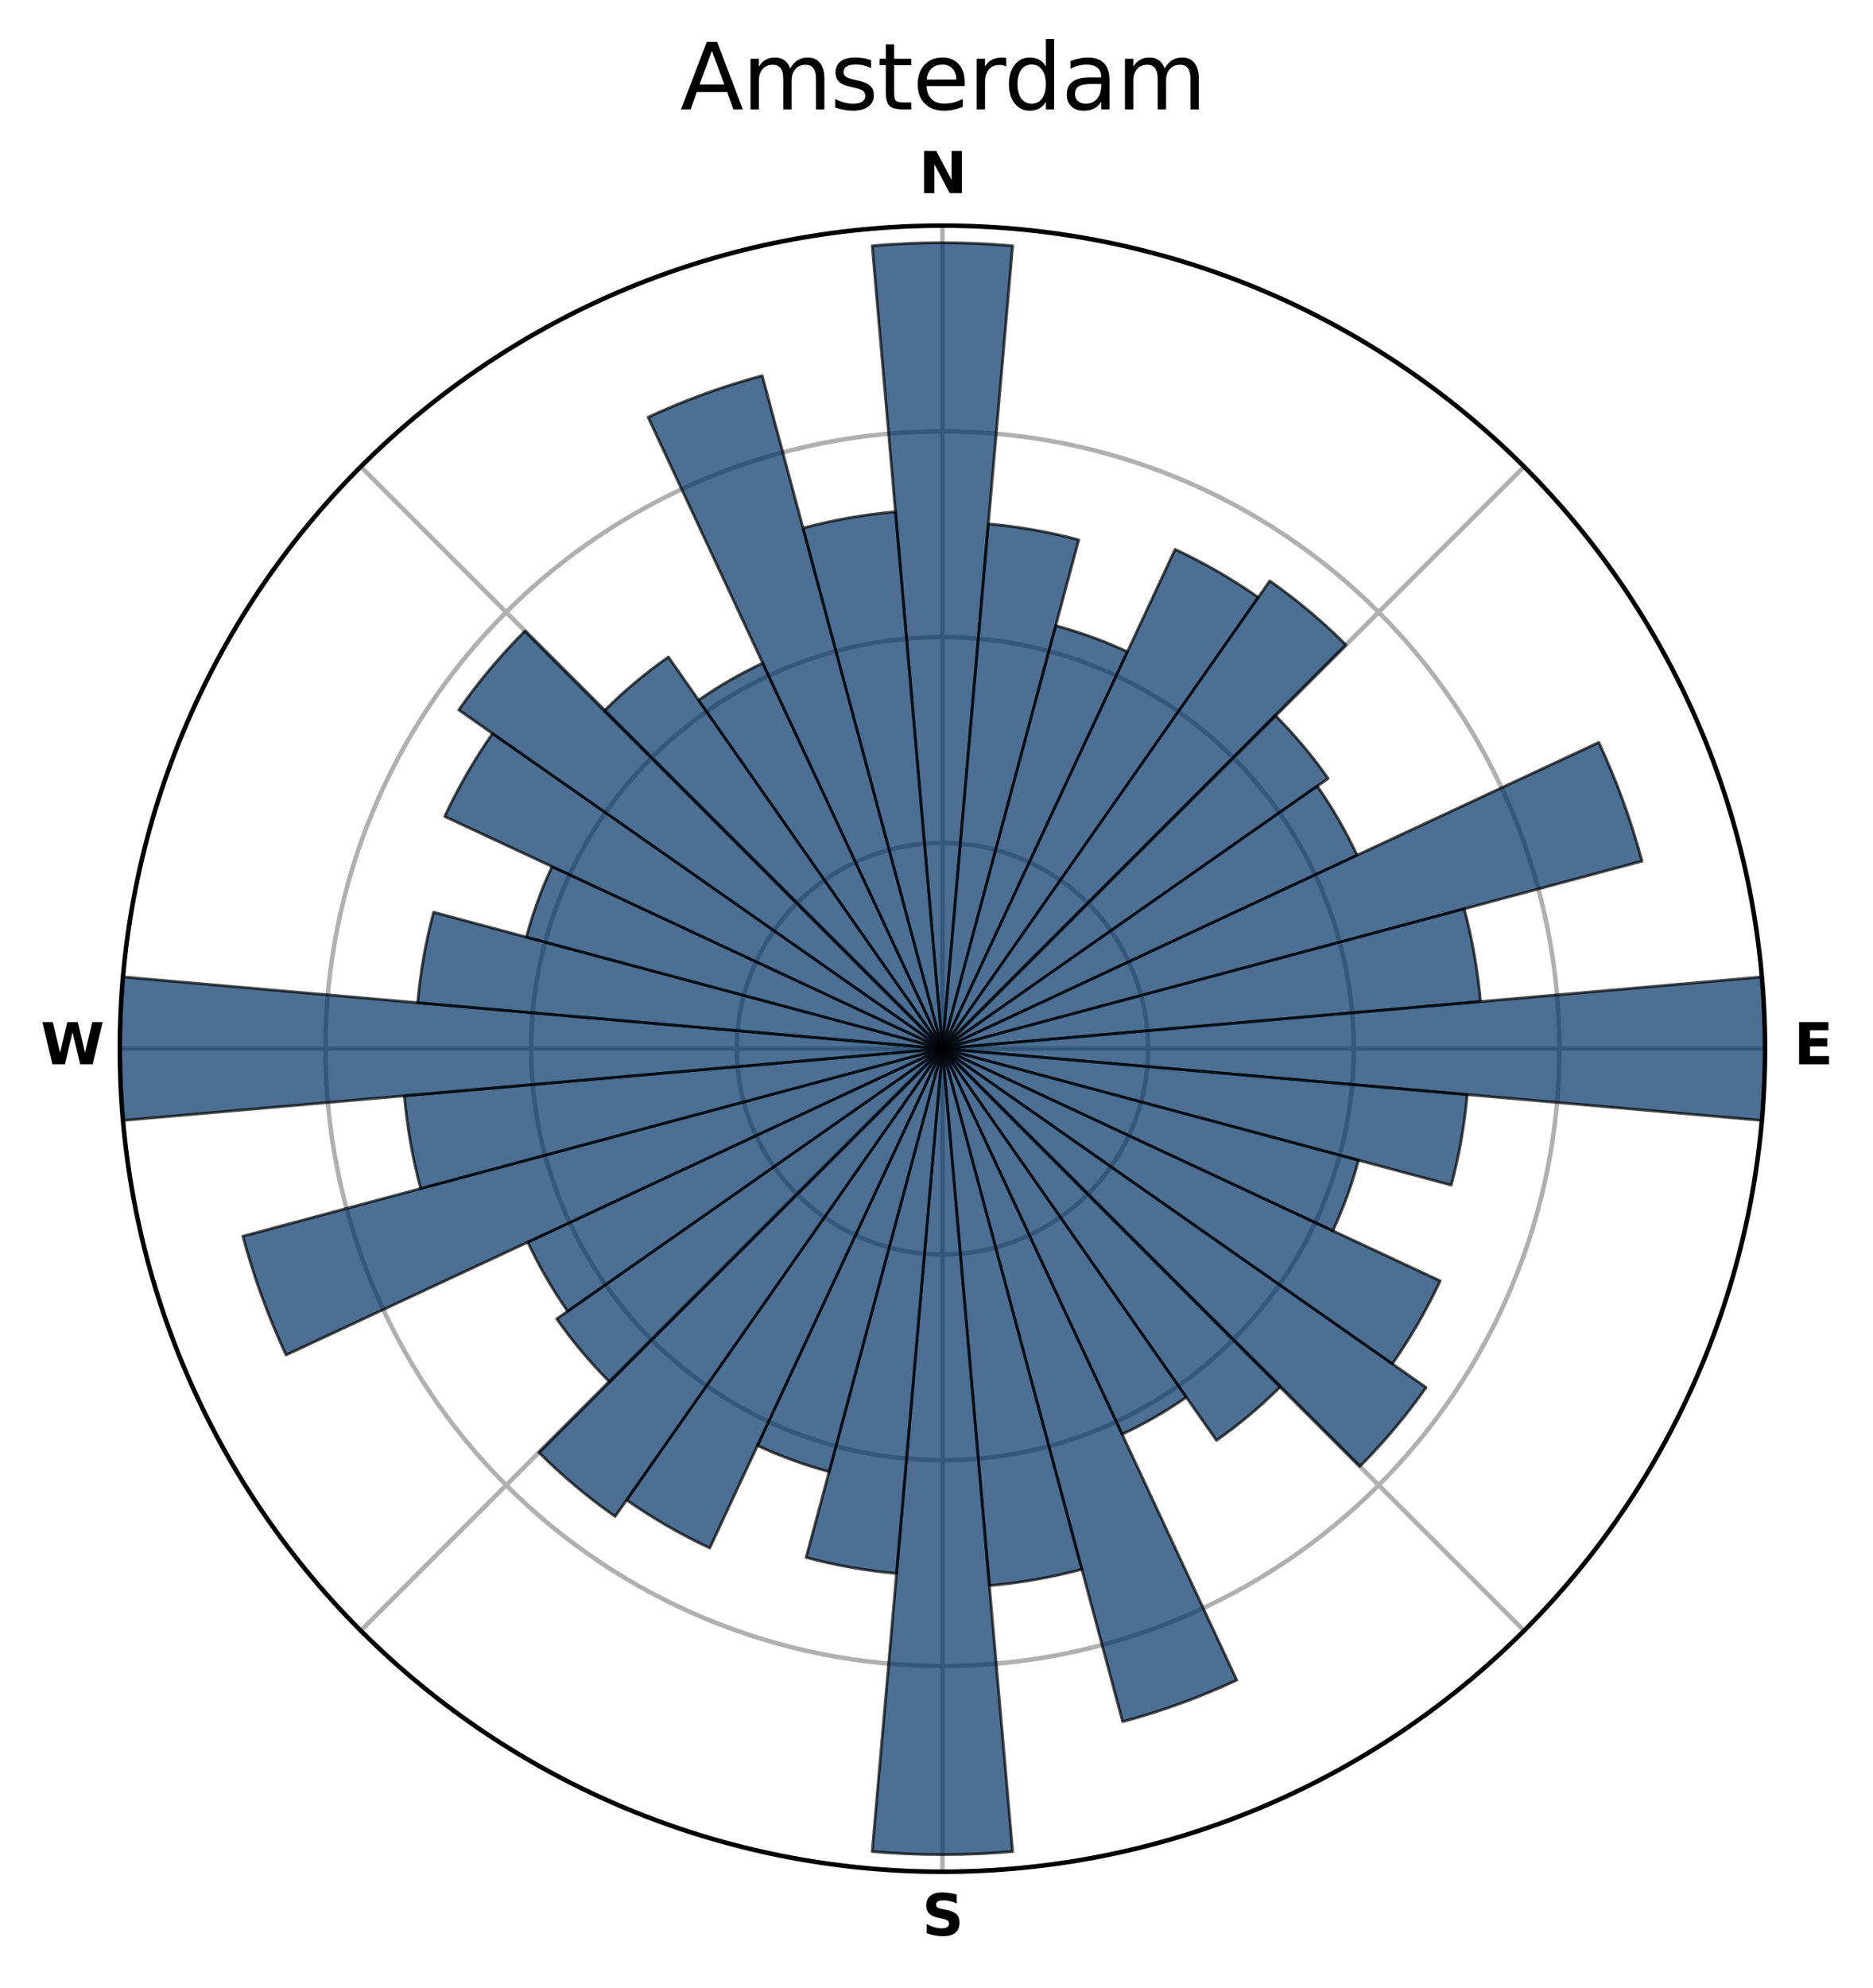 <?xml version="1.0" encoding="utf-8" standalone="no"?>
<!DOCTYPE svg PUBLIC "-//W3C//DTD SVG 1.1//EN"
  "http://www.w3.org/Graphics/SVG/1.1/DTD/svg11.dtd">
<svg xmlns:xlink="http://www.w3.org/1999/xlink" width="331.628pt" height="351.759pt" viewBox="0 0 331.628 351.759" xmlns="http://www.w3.org/2000/svg" version="1.1">
 <defs>
  <style type="text/css">*{stroke-linejoin: round; stroke-linecap: butt}</style>
 </defs>
 <g id="figure_1">
  <g id="patch_1">
   <path d="M 0 351.759 
L 331.628 351.759 
L 331.628 0 
L 0 0 
z
" style="fill: #ffffff"/>
  </g>
  <g id="axes_1">
   <g id="patch_2">
    <path d="M 312.513 185.571 
C 312.513 166.445 308.745 147.504 301.426 129.834 
C 294.107 112.163 283.378 96.106 269.853 82.582 
C 256.329 69.058 240.272 58.329 222.601 51.009 
C 204.931 43.69 185.99 39.922 166.864 39.922 
C 147.737 39.922 128.797 43.69 111.126 51.009 
C 93.456 58.329 77.399 69.058 63.874 82.582 
C 50.35 96.106 39.621 112.163 32.302 129.834 
C 24.982 147.504 21.215 166.445 21.215 185.571 
C 21.215 204.698 24.982 223.638 32.302 241.309 
C 39.621 258.979 50.35 275.036 63.874 288.561 
C 77.399 302.085 93.456 312.814 111.126 320.134 
C 128.797 327.453 147.737 331.22 166.864 331.22 
C 185.99 331.22 204.931 327.453 222.601 320.134 
C 240.272 312.814 256.329 302.085 269.853 288.561 
C 283.378 275.036 294.107 258.979 301.426 241.309 
C 308.745 223.638 312.513 204.698 312.513 185.571 
M 166.864 185.571 
C 166.864 185.571 166.864 185.571 166.864 185.571 
C 166.864 185.571 166.864 185.571 166.864 185.571 
C 166.864 185.571 166.864 185.571 166.864 185.571 
C 166.864 185.571 166.864 185.571 166.864 185.571 
C 166.864 185.571 166.864 185.571 166.864 185.571 
C 166.864 185.571 166.864 185.571 166.864 185.571 
C 166.864 185.571 166.864 185.571 166.864 185.571 
C 166.864 185.571 166.864 185.571 166.864 185.571 
C 166.864 185.571 166.864 185.571 166.864 185.571 
C 166.864 185.571 166.864 185.571 166.864 185.571 
C 166.864 185.571 166.864 185.571 166.864 185.571 
C 166.864 185.571 166.864 185.571 166.864 185.571 
C 166.864 185.571 166.864 185.571 166.864 185.571 
C 166.864 185.571 166.864 185.571 166.864 185.571 
C 166.864 185.571 166.864 185.571 166.864 185.571 
C 166.864 185.571 166.864 185.571 166.864 185.571 
z
" style="fill: #ffffff"/>
   </g>
   <g id="matplotlib.axis_1">
    <g id="xtick_1">
     <g id="line2d_1">
      <path d="M 166.864 185.571 
L 166.864 39.922 
" clip-path="url(#p6a61e7594f)" style="fill: none; stroke: #b0b0b0; stroke-width: 0.8; stroke-linecap: square"/>
     </g>
     <g id="text_1">
      <!-- N -->
      <g transform="translate(162.679 34.182) scale(0.1 -0.1)">
       <defs>
        <path id="DejaVuSans-Bold-4e" d="M 588 4666 
L 1931 4666 
L 3628 1466 
L 3628 4666 
L 4769 4666 
L 4769 0 
L 3425 0 
L 1728 3200 
L 1728 0 
L 588 0 
L 588 4666 
z
" transform="scale(0.016)"/>
       </defs>
       <use xlink:href="#DejaVuSans-Bold-4e"/>
      </g>
     </g>
    </g>
    <g id="xtick_2">
     <g id="line2d_2">
      <path d="M 166.864 185.571 
L 269.853 82.582 
" clip-path="url(#p6a61e7594f)" style="fill: none; stroke: #b0b0b0; stroke-width: 0.8; stroke-linecap: square"/>
     </g>
    </g>
    <g id="xtick_3">
     <g id="line2d_3">
      <path d="M 166.864 185.571 
L 312.513 185.571 
" clip-path="url(#p6a61e7594f)" style="fill: none; stroke: #b0b0b0; stroke-width: 0.8; stroke-linecap: square"/>
     </g>
     <g id="text_2">
      <!-- E -->
      <g transform="translate(317.597 188.331) scale(0.1 -0.1)">
       <defs>
        <path id="DejaVuSans-Bold-45" d="M 588 4666 
L 3834 4666 
L 3834 3756 
L 1791 3756 
L 1791 2888 
L 3713 2888 
L 3713 1978 
L 1791 1978 
L 1791 909 
L 3903 909 
L 3903 0 
L 588 0 
L 588 4666 
z
" transform="scale(0.016)"/>
       </defs>
       <use xlink:href="#DejaVuSans-Bold-45"/>
      </g>
     </g>
    </g>
    <g id="xtick_4">
     <g id="line2d_4">
      <path d="M 166.864 185.571 
L 269.853 288.561 
" clip-path="url(#p6a61e7594f)" style="fill: none; stroke: #b0b0b0; stroke-width: 0.8; stroke-linecap: square"/>
     </g>
    </g>
    <g id="xtick_5">
     <g id="line2d_5">
      <path d="M 166.864 185.571 
L 166.864 331.22 
" clip-path="url(#p6a61e7594f)" style="fill: none; stroke: #b0b0b0; stroke-width: 0.8; stroke-linecap: square"/>
     </g>
     <g id="text_3">
      <!-- S -->
      <g transform="translate(163.263 342.48) scale(0.1 -0.1)">
       <defs>
        <path id="DejaVuSans-Bold-53" d="M 3834 4519 
L 3834 3531 
Q 3450 3703 3084 3790 
Q 2719 3878 2394 3878 
Q 1963 3878 1756 3759 
Q 1550 3641 1550 3391 
Q 1550 3203 1689 3098 
Q 1828 2994 2194 2919 
L 2706 2816 
Q 3484 2659 3812 2340 
Q 4141 2022 4141 1434 
Q 4141 663 3683 286 
Q 3225 -91 2284 -91 
Q 1841 -91 1394 -6 
Q 947 78 500 244 
L 500 1259 
Q 947 1022 1364 901 
Q 1781 781 2169 781 
Q 2563 781 2772 912 
Q 2981 1044 2981 1288 
Q 2981 1506 2839 1625 
Q 2697 1744 2272 1838 
L 1806 1941 
Q 1106 2091 782 2419 
Q 459 2747 459 3303 
Q 459 4000 909 4375 
Q 1359 4750 2203 4750 
Q 2588 4750 2994 4692 
Q 3400 4634 3834 4519 
z
" transform="scale(0.016)"/>
       </defs>
       <use xlink:href="#DejaVuSans-Bold-53"/>
      </g>
     </g>
    </g>
    <g id="xtick_6">
     <g id="line2d_6">
      <path d="M 166.864 185.571 
L 63.874 288.561 
" clip-path="url(#p6a61e7594f)" style="fill: none; stroke: #b0b0b0; stroke-width: 0.8; stroke-linecap: square"/>
     </g>
    </g>
    <g id="xtick_7">
     <g id="line2d_7">
      <path d="M 166.864 185.571 
L 21.215 185.571 
" clip-path="url(#p6a61e7594f)" style="fill: none; stroke: #b0b0b0; stroke-width: 0.8; stroke-linecap: square"/>
     </g>
     <g id="text_4">
      <!-- W -->
      <g transform="translate(7.2 188.331) scale(0.1 -0.1)">
       <defs>
        <path id="DejaVuSans-Bold-57" d="M 191 4666 
L 1344 4666 
L 2150 1275 
L 2950 4666 
L 4109 4666 
L 4909 1275 
L 5716 4666 
L 6859 4666 
L 5759 0 
L 4372 0 
L 3525 3547 
L 2688 0 
L 1300 0 
L 191 4666 
z
" transform="scale(0.016)"/>
       </defs>
       <use xlink:href="#DejaVuSans-Bold-57"/>
      </g>
     </g>
    </g>
    <g id="xtick_8">
     <g id="line2d_8">
      <path d="M 166.864 185.571 
L 63.874 82.582 
" clip-path="url(#p6a61e7594f)" style="fill: none; stroke: #b0b0b0; stroke-width: 0.8; stroke-linecap: square"/>
     </g>
    </g>
   </g>
   <g id="matplotlib.axis_2">
    <g id="ytick_1">
     <g id="line2d_9">
      <path d="M 166.864 185.571 
C 166.864 185.571 166.864 185.571 166.864 185.571 
C 166.864 185.571 166.864 185.571 166.864 185.571 
C 166.864 185.571 166.864 185.571 166.864 185.571 
C 166.864 185.571 166.864 185.571 166.864 185.571 
C 166.864 185.571 166.864 185.571 166.864 185.571 
C 166.864 185.571 166.864 185.571 166.864 185.571 
C 166.864 185.571 166.864 185.571 166.864 185.571 
C 166.864 185.571 166.864 185.571 166.864 185.571 
C 166.864 185.571 166.864 185.571 166.864 185.571 
C 166.864 185.571 166.864 185.571 166.864 185.571 
C 166.864 185.571 166.864 185.571 166.864 185.571 
C 166.864 185.571 166.864 185.571 166.864 185.571 
C 166.864 185.571 166.864 185.571 166.864 185.571 
C 166.864 185.571 166.864 185.571 166.864 185.571 
C 166.864 185.571 166.864 185.571 166.864 185.571 
C 166.864 185.571 166.864 185.571 166.864 185.571 
" clip-path="url(#p6a61e7594f)" style="fill: none; stroke: #b0b0b0; stroke-width: 0.8; stroke-linecap: square"/>
     </g>
    </g>
    <g id="ytick_2">
     <g id="line2d_10">
      <path d="M 166.864 149.159 
C 171.645 149.159 176.381 150.101 180.798 151.931 
C 185.216 153.761 189.23 156.443 192.611 159.824 
C 195.992 163.205 198.675 167.219 200.504 171.637 
C 202.334 176.055 203.276 180.79 203.276 185.571 
C 203.276 190.353 202.334 195.088 200.504 199.506 
C 198.675 203.923 195.992 207.938 192.611 211.319 
C 189.23 214.7 185.216 217.382 180.798 219.212 
C 176.381 221.042 171.645 221.984 166.864 221.984 
C 162.082 221.984 157.347 221.042 152.929 219.212 
C 148.512 217.382 144.498 214.7 141.116 211.319 
C 137.735 207.938 135.053 203.923 133.223 199.506 
C 131.393 195.088 130.452 190.353 130.452 185.571 
C 130.452 180.79 131.393 176.055 133.223 171.637 
C 135.053 167.219 137.735 163.205 141.116 159.824 
C 144.498 156.443 148.512 153.761 152.929 151.931 
C 157.347 150.101 162.082 149.159 166.864 149.159 
" clip-path="url(#p6a61e7594f)" style="fill: none; stroke: #b0b0b0; stroke-width: 0.8; stroke-linecap: square"/>
     </g>
    </g>
    <g id="ytick_3">
     <g id="line2d_11">
      <path d="M 166.864 112.747 
C 176.427 112.747 185.897 114.631 194.733 118.29 
C 203.568 121.95 211.596 127.314 218.359 134.077 
C 225.121 140.839 230.485 148.867 234.145 157.703 
C 237.805 166.538 239.688 176.008 239.688 185.571 
C 239.688 195.135 237.805 204.605 234.145 213.44 
C 230.485 222.275 225.121 230.304 218.359 237.066 
C 211.596 243.828 203.568 249.193 194.733 252.852 
C 185.897 256.512 176.427 258.396 166.864 258.396 
C 157.301 258.396 147.83 256.512 138.995 252.852 
C 130.16 249.193 122.131 243.828 115.369 237.066 
C 108.607 230.304 103.242 222.275 99.583 213.44 
C 95.923 204.605 94.039 195.135 94.039 185.571 
C 94.039 176.008 95.923 166.538 99.583 157.703 
C 103.242 148.867 108.607 140.839 115.369 134.077 
C 122.131 127.314 130.16 121.95 138.995 118.29 
C 147.83 114.631 157.301 112.747 166.864 112.747 
" clip-path="url(#p6a61e7594f)" style="fill: none; stroke: #b0b0b0; stroke-width: 0.8; stroke-linecap: square"/>
     </g>
    </g>
    <g id="ytick_4">
     <g id="line2d_12">
      <path d="M 166.864 76.335 
C 181.209 76.335 195.414 79.16 208.667 84.65 
C 221.92 90.139 233.963 98.186 244.106 108.329 
C 254.249 118.473 262.296 130.515 267.785 143.768 
C 273.275 157.021 276.101 171.227 276.101 185.571 
C 276.101 199.916 273.275 214.122 267.785 227.374 
C 262.296 240.627 254.249 252.67 244.106 262.813 
C 233.963 272.957 221.92 281.003 208.667 286.493 
C 195.414 291.983 181.209 294.808 166.864 294.808 
C 152.519 294.808 138.314 291.983 125.061 286.493 
C 111.808 281.003 99.765 272.957 89.622 262.813 
C 79.478 252.67 71.432 240.627 65.942 227.374 
C 60.453 214.122 57.627 199.916 57.627 185.571 
C 57.627 171.227 60.453 157.021 65.942 143.768 
C 71.432 130.515 79.478 118.473 89.622 108.329 
C 99.765 98.186 111.808 90.139 125.061 84.65 
C 138.314 79.16 152.519 76.335 166.864 76.335 
" clip-path="url(#p6a61e7594f)" style="fill: none; stroke: #b0b0b0; stroke-width: 0.8; stroke-linecap: square"/>
     </g>
    </g>
    <g id="ytick_5">
     <g id="line2d_13">
      <path d="M 166.864 39.922 
C 185.99 39.922 204.931 43.69 222.601 51.009 
C 240.272 58.329 256.329 69.058 269.853 82.582 
C 283.378 96.106 294.107 112.163 301.426 129.834 
C 308.745 147.504 312.513 166.445 312.513 185.571 
C 312.513 204.698 308.745 223.638 301.426 241.309 
C 294.107 258.979 283.378 275.036 269.853 288.561 
C 256.329 302.085 240.272 312.814 222.601 320.134 
C 204.931 327.453 185.99 331.22 166.864 331.22 
C 147.737 331.22 128.797 327.453 111.126 320.134 
C 93.456 312.814 77.399 302.085 63.874 288.561 
C 50.35 275.036 39.621 258.979 32.302 241.309 
C 24.982 223.638 21.215 204.698 21.215 185.571 
C 21.215 166.445 24.982 147.504 32.302 129.834 
C 39.621 112.163 50.35 96.106 63.874 82.582 
C 77.399 69.058 93.456 58.329 111.126 51.009 
C 128.797 43.69 147.737 39.922 166.864 39.922 
" clip-path="url(#p6a61e7594f)" style="fill: none; stroke: #b0b0b0; stroke-width: 0.8; stroke-linecap: square"/>
     </g>
    </g>
   </g>
   <g id="patch_3">
    <path d="M 166.864 185.571 
C 166.864 185.571 166.864 185.571 166.864 185.571 
C 166.864 185.571 166.864 185.571 166.864 185.571 
L 179.293 43.5 
C 175.16 43.138 171.013 42.957 166.864 42.957 
C 162.715 42.957 158.568 43.138 154.434 43.5 
z
" clip-path="url(#p6a61e7594f)" style="fill: #003366; opacity: 0.7; stroke: #000000; stroke-width: 0.5; stroke-linejoin: miter"/>
   </g>
   <g id="patch_4">
    <path d="M 166.864 185.571 
C 166.864 185.571 166.864 185.571 166.864 185.571 
C 166.864 185.571 166.864 185.571 166.864 185.571 
L 190.989 95.537 
C 188.369 94.835 185.72 94.248 183.05 93.777 
C 180.379 93.306 177.689 92.952 174.988 92.715 
z
" clip-path="url(#p6a61e7594f)" style="fill: #003366; opacity: 0.7; stroke: #000000; stroke-width: 0.5; stroke-linejoin: miter"/>
   </g>
   <g id="patch_5">
    <path d="M 166.864 185.571 
C 166.864 185.571 166.864 185.571 166.864 185.571 
C 166.864 185.571 166.864 185.571 166.864 185.571 
L 199.611 115.344 
C 197.568 114.392 195.484 113.528 193.366 112.757 
C 191.248 111.986 189.096 111.308 186.919 110.725 
z
" clip-path="url(#p6a61e7594f)" style="fill: #003366; opacity: 0.7; stroke: #000000; stroke-width: 0.5; stroke-linejoin: miter"/>
   </g>
   <g id="patch_6">
    <path d="M 166.864 185.571 
C 166.864 185.571 166.864 185.571 166.864 185.571 
C 166.864 185.571 166.864 185.571 166.864 185.571 
L 222.779 105.716 
C 220.456 104.089 218.063 102.565 215.607 101.147 
C 213.15 99.729 210.633 98.418 208.063 97.22 
z
" clip-path="url(#p6a61e7594f)" style="fill: #003366; opacity: 0.7; stroke: #000000; stroke-width: 0.5; stroke-linejoin: miter"/>
   </g>
   <g id="patch_7">
    <path d="M 166.864 185.571 
C 166.864 185.571 166.864 185.571 166.864 185.571 
C 166.864 185.571 166.864 185.571 166.864 185.571 
L 238.31 114.125 
C 236.232 112.046 234.063 110.059 231.811 108.17 
C 229.56 106.28 227.226 104.49 224.818 102.804 
z
" clip-path="url(#p6a61e7594f)" style="fill: #003366; opacity: 0.7; stroke: #000000; stroke-width: 0.5; stroke-linejoin: miter"/>
   </g>
   <g id="patch_8">
    <path d="M 166.864 185.571 
C 166.864 185.571 166.864 185.571 166.864 185.571 
C 166.864 185.571 166.864 185.571 166.864 185.571 
L 235.147 137.759 
C 233.756 135.772 232.279 133.848 230.72 131.99 
C 229.161 130.132 227.522 128.343 225.807 126.628 
z
" clip-path="url(#p6a61e7594f)" style="fill: #003366; opacity: 0.7; stroke: #000000; stroke-width: 0.5; stroke-linejoin: miter"/>
   </g>
   <g id="patch_9">
    <path d="M 166.864 185.571 
C 166.864 185.571 166.864 185.571 166.864 185.571 
C 166.864 185.571 166.864 185.571 166.864 185.571 
L 240.274 151.34 
C 239.278 149.204 238.19 147.112 237.011 145.072 
C 235.833 143.031 234.566 141.042 233.215 139.112 
z
" clip-path="url(#p6a61e7594f)" style="fill: #003366; opacity: 0.7; stroke: #000000; stroke-width: 0.5; stroke-linejoin: miter"/>
   </g>
   <g id="patch_10">
    <path d="M 166.864 185.571 
C 166.864 185.571 166.864 185.571 166.864 185.571 
C 166.864 185.571 166.864 185.571 166.864 185.571 
L 290.721 152.384 
C 289.756 148.78 288.633 145.221 287.357 141.715 
C 286.081 138.21 284.653 134.762 283.077 131.381 
z
" clip-path="url(#p6a61e7594f)" style="fill: #003366; opacity: 0.7; stroke: #000000; stroke-width: 0.5; stroke-linejoin: miter"/>
   </g>
   <g id="patch_11">
    <path d="M 166.864 185.571 
C 166.864 185.571 166.864 185.571 166.864 185.571 
C 166.864 185.571 166.864 185.571 166.864 185.571 
L 262.132 177.237 
C 261.89 174.465 261.526 171.705 261.043 168.965 
C 260.56 166.225 259.958 163.507 259.237 160.82 
z
" clip-path="url(#p6a61e7594f)" style="fill: #003366; opacity: 0.7; stroke: #000000; stroke-width: 0.5; stroke-linejoin: miter"/>
   </g>
   <g id="patch_12">
    <path d="M 166.864 185.571 
C 166.864 185.571 166.864 185.571 166.864 185.571 
C 166.864 185.571 166.864 185.571 166.864 185.571 
L 311.959 198.266 
C 312.328 194.044 312.513 189.809 312.513 185.571 
C 312.513 181.334 312.328 177.099 311.959 172.877 
z
" clip-path="url(#p6a61e7594f)" style="fill: #003366; opacity: 0.7; stroke: #000000; stroke-width: 0.5; stroke-linejoin: miter"/>
   </g>
   <g id="patch_13">
    <path d="M 166.864 185.571 
C 166.864 185.571 166.864 185.571 166.864 185.571 
C 166.864 185.571 166.864 185.571 166.864 185.571 
L 256.95 209.71 
C 257.652 207.089 258.24 204.439 258.711 201.767 
C 259.182 199.094 259.537 196.403 259.773 193.7 
z
" clip-path="url(#p6a61e7594f)" style="fill: #003366; opacity: 0.7; stroke: #000000; stroke-width: 0.5; stroke-linejoin: miter"/>
   </g>
   <g id="patch_14">
    <path d="M 166.864 185.571 
C 166.864 185.571 166.864 185.571 166.864 185.571 
C 166.864 185.571 166.864 185.571 166.864 185.571 
L 235.978 217.8 
C 236.915 215.789 237.765 213.738 238.523 211.653 
C 239.282 209.569 239.95 207.452 240.524 205.309 
z
" clip-path="url(#p6a61e7594f)" style="fill: #003366; opacity: 0.7; stroke: #000000; stroke-width: 0.5; stroke-linejoin: miter"/>
   </g>
   <g id="patch_15">
    <path d="M 166.864 185.571 
C 166.864 185.571 166.864 185.571 166.864 185.571 
C 166.864 185.571 166.864 185.571 166.864 185.571 
L 246.51 241.34 
C 248.133 239.023 249.653 236.636 251.068 234.186 
C 252.482 231.737 253.789 229.226 254.984 226.663 
z
" clip-path="url(#p6a61e7594f)" style="fill: #003366; opacity: 0.7; stroke: #000000; stroke-width: 0.5; stroke-linejoin: miter"/>
   </g>
   <g id="patch_16">
    <path d="M 166.864 185.571 
C 166.864 185.571 166.864 185.571 166.864 185.571 
C 166.864 185.571 166.864 185.571 166.864 185.571 
L 240.772 259.48 
C 242.923 257.33 244.978 255.087 246.933 252.757 
C 248.887 250.428 250.739 248.014 252.484 245.523 
z
" clip-path="url(#p6a61e7594f)" style="fill: #003366; opacity: 0.7; stroke: #000000; stroke-width: 0.5; stroke-linejoin: miter"/>
   </g>
   <g id="patch_17">
    <path d="M 166.864 185.571 
C 166.864 185.571 166.864 185.571 166.864 185.571 
C 166.864 185.571 166.864 185.571 166.864 185.571 
L 215.389 254.873 
C 217.405 253.461 219.359 251.962 221.244 250.38 
C 223.13 248.798 224.945 247.134 226.686 245.393 
z
" clip-path="url(#p6a61e7594f)" style="fill: #003366; opacity: 0.7; stroke: #000000; stroke-width: 0.5; stroke-linejoin: miter"/>
   </g>
   <g id="patch_18">
    <path d="M 166.864 185.571 
C 166.864 185.571 166.864 185.571 166.864 185.571 
C 166.864 185.571 166.864 185.571 166.864 185.571 
L 198.676 253.793 
C 200.661 252.868 202.604 251.856 204.501 250.761 
C 206.398 249.666 208.246 248.489 210.04 247.233 
z
" clip-path="url(#p6a61e7594f)" style="fill: #003366; opacity: 0.7; stroke: #000000; stroke-width: 0.5; stroke-linejoin: miter"/>
   </g>
   <g id="patch_19">
    <path d="M 166.864 185.571 
C 166.864 185.571 166.864 185.571 166.864 185.571 
C 166.864 185.571 166.864 185.571 166.864 185.571 
L 198.773 304.657 
C 202.237 303.728 205.66 302.649 209.03 301.422 
C 212.401 300.196 215.716 298.822 218.967 297.307 
z
" clip-path="url(#p6a61e7594f)" style="fill: #003366; opacity: 0.7; stroke: #000000; stroke-width: 0.5; stroke-linejoin: miter"/>
   </g>
   <g id="patch_20">
    <path d="M 166.864 185.571 
C 166.864 185.571 166.864 185.571 166.864 185.571 
C 166.864 185.571 166.864 185.571 166.864 185.571 
L 175.176 280.58 
C 177.94 280.339 180.692 279.976 183.425 279.494 
C 186.158 279.013 188.868 278.412 191.548 277.694 
z
" clip-path="url(#p6a61e7594f)" style="fill: #003366; opacity: 0.7; stroke: #000000; stroke-width: 0.5; stroke-linejoin: miter"/>
   </g>
   <g id="patch_21">
    <path d="M 166.864 185.571 
C 166.864 185.571 166.864 185.571 166.864 185.571 
C 166.864 185.571 166.864 185.571 166.864 185.571 
L 154.434 327.643 
C 158.568 328.005 162.715 328.186 166.864 328.186 
C 171.013 328.186 175.16 328.005 179.293 327.643 
z
" clip-path="url(#p6a61e7594f)" style="fill: #003366; opacity: 0.7; stroke: #000000; stroke-width: 0.5; stroke-linejoin: miter"/>
   </g>
   <g id="patch_22">
    <path d="M 166.864 185.571 
C 166.864 185.571 166.864 185.571 166.864 185.571 
C 166.864 185.571 166.864 185.571 166.864 185.571 
L 142.739 275.606 
C 145.359 276.308 148.007 276.895 150.678 277.366 
C 153.349 277.837 156.038 278.191 158.74 278.427 
z
" clip-path="url(#p6a61e7594f)" style="fill: #003366; opacity: 0.7; stroke: #000000; stroke-width: 0.5; stroke-linejoin: miter"/>
   </g>
   <g id="patch_23">
    <path d="M 166.864 185.571 
C 166.864 185.571 166.864 185.571 166.864 185.571 
C 166.864 185.571 166.864 185.571 166.864 185.571 
L 134.116 255.798 
C 136.16 256.751 138.243 257.614 140.362 258.385 
C 142.48 259.156 144.631 259.835 146.809 260.418 
z
" clip-path="url(#p6a61e7594f)" style="fill: #003366; opacity: 0.7; stroke: #000000; stroke-width: 0.5; stroke-linejoin: miter"/>
   </g>
   <g id="patch_24">
    <path d="M 166.864 185.571 
C 166.864 185.571 166.864 185.571 166.864 185.571 
C 166.864 185.571 166.864 185.571 166.864 185.571 
L 110.949 265.427 
C 113.272 267.053 115.665 268.578 118.121 269.996 
C 120.577 271.414 123.094 272.724 125.665 273.923 
z
" clip-path="url(#p6a61e7594f)" style="fill: #003366; opacity: 0.7; stroke: #000000; stroke-width: 0.5; stroke-linejoin: miter"/>
   </g>
   <g id="patch_25">
    <path d="M 166.864 185.571 
C 166.864 185.571 166.864 185.571 166.864 185.571 
C 166.864 185.571 166.864 185.571 166.864 185.571 
L 95.417 257.018 
C 97.496 259.096 99.664 261.083 101.916 262.973 
C 104.168 264.862 106.501 266.653 108.909 268.339 
z
" clip-path="url(#p6a61e7594f)" style="fill: #003366; opacity: 0.7; stroke: #000000; stroke-width: 0.5; stroke-linejoin: miter"/>
   </g>
   <g id="patch_26">
    <path d="M 166.864 185.571 
C 166.864 185.571 166.864 185.571 166.864 185.571 
C 166.864 185.571 166.864 185.571 166.864 185.571 
L 98.581 233.384 
C 99.972 235.37 101.449 237.295 103.008 239.153 
C 104.567 241.011 106.206 242.8 107.921 244.515 
z
" clip-path="url(#p6a61e7594f)" style="fill: #003366; opacity: 0.7; stroke: #000000; stroke-width: 0.5; stroke-linejoin: miter"/>
   </g>
   <g id="patch_27">
    <path d="M 166.864 185.571 
C 166.864 185.571 166.864 185.571 166.864 185.571 
C 166.864 185.571 166.864 185.571 166.864 185.571 
L 93.453 219.803 
C 94.449 221.939 95.538 224.03 96.716 226.071 
C 97.895 228.112 99.161 230.1 100.513 232.031 
z
" clip-path="url(#p6a61e7594f)" style="fill: #003366; opacity: 0.7; stroke: #000000; stroke-width: 0.5; stroke-linejoin: miter"/>
   </g>
   <g id="patch_28">
    <path d="M 166.864 185.571 
C 166.864 185.571 166.864 185.571 166.864 185.571 
C 166.864 185.571 166.864 185.571 166.864 185.571 
L 43.006 218.759 
C 43.972 222.362 45.094 225.922 46.37 229.427 
C 47.646 232.933 49.074 236.381 50.651 239.762 
z
" clip-path="url(#p6a61e7594f)" style="fill: #003366; opacity: 0.7; stroke: #000000; stroke-width: 0.5; stroke-linejoin: miter"/>
   </g>
   <g id="patch_29">
    <path d="M 166.864 185.571 
C 166.864 185.571 166.864 185.571 166.864 185.571 
C 166.864 185.571 166.864 185.571 166.864 185.571 
L 71.596 193.906 
C 71.838 196.678 72.201 199.438 72.684 202.178 
C 73.168 204.918 73.77 207.635 74.49 210.323 
z
" clip-path="url(#p6a61e7594f)" style="fill: #003366; opacity: 0.7; stroke: #000000; stroke-width: 0.5; stroke-linejoin: miter"/>
   </g>
   <g id="patch_30">
    <path d="M 166.864 185.571 
C 166.864 185.571 166.864 185.571 166.864 185.571 
C 166.864 185.571 166.864 185.571 166.864 185.571 
L 21.769 172.877 
C 21.4 177.099 21.215 181.334 21.215 185.571 
C 21.215 189.809 21.4 194.044 21.769 198.266 
z
" clip-path="url(#p6a61e7594f)" style="fill: #003366; opacity: 0.7; stroke: #000000; stroke-width: 0.5; stroke-linejoin: miter"/>
   </g>
   <g id="patch_31">
    <path d="M 166.864 185.571 
C 166.864 185.571 166.864 185.571 166.864 185.571 
C 166.864 185.571 166.864 185.571 166.864 185.571 
L 76.778 161.433 
C 76.075 164.054 75.488 166.704 75.017 169.376 
C 74.546 172.048 74.191 174.74 73.955 177.443 
z
" clip-path="url(#p6a61e7594f)" style="fill: #003366; opacity: 0.7; stroke: #000000; stroke-width: 0.5; stroke-linejoin: miter"/>
   </g>
   <g id="patch_32">
    <path d="M 166.864 185.571 
C 166.864 185.571 166.864 185.571 166.864 185.571 
C 166.864 185.571 166.864 185.571 166.864 185.571 
L 97.75 153.343 
C 96.813 155.354 95.963 157.405 95.204 159.489 
C 94.445 161.574 93.778 163.691 93.204 165.834 
z
" clip-path="url(#p6a61e7594f)" style="fill: #003366; opacity: 0.7; stroke: #000000; stroke-width: 0.5; stroke-linejoin: miter"/>
   </g>
   <g id="patch_33">
    <path d="M 166.864 185.571 
C 166.864 185.571 166.864 185.571 166.864 185.571 
C 166.864 185.571 166.864 185.571 166.864 185.571 
L 87.218 129.803 
C 85.595 132.12 84.075 134.507 82.66 136.956 
C 81.246 139.406 79.939 141.916 78.743 144.48 
z
" clip-path="url(#p6a61e7594f)" style="fill: #003366; opacity: 0.7; stroke: #000000; stroke-width: 0.5; stroke-linejoin: miter"/>
   </g>
   <g id="patch_34">
    <path d="M 166.864 185.571 
C 166.864 185.571 166.864 185.571 166.864 185.571 
C 166.864 185.571 166.864 185.571 166.864 185.571 
L 92.955 111.663 
C 90.805 113.813 88.75 116.056 86.795 118.386 
C 84.84 120.715 82.988 123.129 81.244 125.62 
z
" clip-path="url(#p6a61e7594f)" style="fill: #003366; opacity: 0.7; stroke: #000000; stroke-width: 0.5; stroke-linejoin: miter"/>
   </g>
   <g id="patch_35">
    <path d="M 166.864 185.571 
C 166.864 185.571 166.864 185.571 166.864 185.571 
C 166.864 185.571 166.864 185.571 166.864 185.571 
L 118.339 116.27 
C 116.322 117.682 114.369 119.181 112.483 120.763 
C 110.598 122.345 108.782 124.009 107.042 125.749 
z
" clip-path="url(#p6a61e7594f)" style="fill: #003366; opacity: 0.7; stroke: #000000; stroke-width: 0.5; stroke-linejoin: miter"/>
   </g>
   <g id="patch_36">
    <path d="M 166.864 185.571 
C 166.864 185.571 166.864 185.571 166.864 185.571 
C 166.864 185.571 166.864 185.571 166.864 185.571 
L 135.051 117.35 
C 133.067 118.275 131.123 119.287 129.227 120.382 
C 127.33 121.477 125.482 122.654 123.688 123.91 
z
" clip-path="url(#p6a61e7594f)" style="fill: #003366; opacity: 0.7; stroke: #000000; stroke-width: 0.5; stroke-linejoin: miter"/>
   </g>
   <g id="patch_37">
    <path d="M 166.864 185.571 
C 166.864 185.571 166.864 185.571 166.864 185.571 
C 166.864 185.571 166.864 185.571 166.864 185.571 
L 134.955 66.486 
C 131.49 67.415 128.068 68.494 124.698 69.72 
C 121.327 70.947 118.012 72.32 114.761 73.836 
z
" clip-path="url(#p6a61e7594f)" style="fill: #003366; opacity: 0.7; stroke: #000000; stroke-width: 0.5; stroke-linejoin: miter"/>
   </g>
   <g id="patch_38">
    <path d="M 166.864 185.571 
C 166.864 185.571 166.864 185.571 166.864 185.571 
C 166.864 185.571 166.864 185.571 166.864 185.571 
L 158.552 90.562 
C 155.787 90.804 153.035 91.167 150.303 91.648 
C 147.57 92.13 144.86 92.731 142.18 93.449 
z
" clip-path="url(#p6a61e7594f)" style="fill: #003366; opacity: 0.7; stroke: #000000; stroke-width: 0.5; stroke-linejoin: miter"/>
   </g>
   <g id="patch_39">
    <path d="M 166.864 39.922 
C 147.737 39.922 128.797 43.69 111.126 51.009 
C 93.456 58.329 77.399 69.058 63.874 82.582 
C 50.35 96.106 39.621 112.163 32.302 129.834 
C 24.982 147.504 21.215 166.445 21.215 185.571 
C 21.215 204.698 24.982 223.638 32.302 241.309 
C 39.621 258.979 50.35 275.036 63.874 288.561 
C 77.399 302.085 93.456 312.814 111.126 320.134 
C 128.797 327.453 147.737 331.22 166.864 331.22 
C 185.99 331.22 204.931 327.453 222.601 320.134 
C 240.272 312.814 256.329 302.085 269.853 288.561 
C 283.378 275.036 294.107 258.979 301.426 241.309 
C 308.745 223.638 312.513 204.698 312.513 185.571 
C 312.513 166.445 308.745 147.504 301.426 129.834 
C 294.107 112.163 283.378 96.106 269.853 82.582 
C 256.329 69.058 240.272 58.329 222.601 51.009 
C 204.931 43.69 185.99 39.922 166.864 39.922 
" style="fill: none; stroke: #000000; stroke-width: 0.8; stroke-linejoin: miter; stroke-linecap: square"/>
   </g>
   <g id="text_5">
    <!-- Amsterdam -->
    <g transform="translate(120.45 19.358) scale(0.16 -0.16)">
     <defs>
      <path id="DejaVuSans-41" d="M 2188 4044 
L 1331 1722 
L 3047 1722 
L 2188 4044 
z
M 1831 4666 
L 2547 4666 
L 4325 0 
L 3669 0 
L 3244 1197 
L 1141 1197 
L 716 0 
L 50 0 
L 1831 4666 
z
" transform="scale(0.016)"/>
      <path id="DejaVuSans-6d" d="M 3328 2828 
Q 3544 3216 3844 3400 
Q 4144 3584 4550 3584 
Q 5097 3584 5394 3201 
Q 5691 2819 5691 2113 
L 5691 0 
L 5113 0 
L 5113 2094 
Q 5113 2597 4934 2840 
Q 4756 3084 4391 3084 
Q 3944 3084 3684 2787 
Q 3425 2491 3425 1978 
L 3425 0 
L 2847 0 
L 2847 2094 
Q 2847 2600 2669 2842 
Q 2491 3084 2119 3084 
Q 1678 3084 1418 2786 
Q 1159 2488 1159 1978 
L 1159 0 
L 581 0 
L 581 3500 
L 1159 3500 
L 1159 2956 
Q 1356 3278 1631 3431 
Q 1906 3584 2284 3584 
Q 2666 3584 2933 3390 
Q 3200 3197 3328 2828 
z
" transform="scale(0.016)"/>
      <path id="DejaVuSans-73" d="M 2834 3397 
L 2834 2853 
Q 2591 2978 2328 3040 
Q 2066 3103 1784 3103 
Q 1356 3103 1142 2972 
Q 928 2841 928 2578 
Q 928 2378 1081 2264 
Q 1234 2150 1697 2047 
L 1894 2003 
Q 2506 1872 2764 1633 
Q 3022 1394 3022 966 
Q 3022 478 2636 193 
Q 2250 -91 1575 -91 
Q 1294 -91 989 -36 
Q 684 19 347 128 
L 347 722 
Q 666 556 975 473 
Q 1284 391 1588 391 
Q 1994 391 2212 530 
Q 2431 669 2431 922 
Q 2431 1156 2273 1281 
Q 2116 1406 1581 1522 
L 1381 1569 
Q 847 1681 609 1914 
Q 372 2147 372 2553 
Q 372 3047 722 3315 
Q 1072 3584 1716 3584 
Q 2034 3584 2315 3537 
Q 2597 3491 2834 3397 
z
" transform="scale(0.016)"/>
      <path id="DejaVuSans-74" d="M 1172 4494 
L 1172 3500 
L 2356 3500 
L 2356 3053 
L 1172 3053 
L 1172 1153 
Q 1172 725 1289 603 
Q 1406 481 1766 481 
L 2356 481 
L 2356 0 
L 1766 0 
Q 1100 0 847 248 
Q 594 497 594 1153 
L 594 3053 
L 172 3053 
L 172 3500 
L 594 3500 
L 594 4494 
L 1172 4494 
z
" transform="scale(0.016)"/>
      <path id="DejaVuSans-65" d="M 3597 1894 
L 3597 1613 
L 953 1613 
Q 991 1019 1311 708 
Q 1631 397 2203 397 
Q 2534 397 2845 478 
Q 3156 559 3463 722 
L 3463 178 
Q 3153 47 2828 -22 
Q 2503 -91 2169 -91 
Q 1331 -91 842 396 
Q 353 884 353 1716 
Q 353 2575 817 3079 
Q 1281 3584 2069 3584 
Q 2775 3584 3186 3129 
Q 3597 2675 3597 1894 
z
M 3022 2063 
Q 3016 2534 2758 2815 
Q 2500 3097 2075 3097 
Q 1594 3097 1305 2825 
Q 1016 2553 972 2059 
L 3022 2063 
z
" transform="scale(0.016)"/>
      <path id="DejaVuSans-72" d="M 2631 2963 
Q 2534 3019 2420 3045 
Q 2306 3072 2169 3072 
Q 1681 3072 1420 2755 
Q 1159 2438 1159 1844 
L 1159 0 
L 581 0 
L 581 3500 
L 1159 3500 
L 1159 2956 
Q 1341 3275 1631 3429 
Q 1922 3584 2338 3584 
Q 2397 3584 2469 3576 
Q 2541 3569 2628 3553 
L 2631 2963 
z
" transform="scale(0.016)"/>
      <path id="DejaVuSans-64" d="M 2906 2969 
L 2906 4863 
L 3481 4863 
L 3481 0 
L 2906 0 
L 2906 525 
Q 2725 213 2448 61 
Q 2172 -91 1784 -91 
Q 1150 -91 751 415 
Q 353 922 353 1747 
Q 353 2572 751 3078 
Q 1150 3584 1784 3584 
Q 2172 3584 2448 3432 
Q 2725 3281 2906 2969 
z
M 947 1747 
Q 947 1113 1208 752 
Q 1469 391 1925 391 
Q 2381 391 2643 752 
Q 2906 1113 2906 1747 
Q 2906 2381 2643 2742 
Q 2381 3103 1925 3103 
Q 1469 3103 1208 2742 
Q 947 2381 947 1747 
z
" transform="scale(0.016)"/>
      <path id="DejaVuSans-61" d="M 2194 1759 
Q 1497 1759 1228 1600 
Q 959 1441 959 1056 
Q 959 750 1161 570 
Q 1363 391 1709 391 
Q 2188 391 2477 730 
Q 2766 1069 2766 1631 
L 2766 1759 
L 2194 1759 
z
M 3341 1997 
L 3341 0 
L 2766 0 
L 2766 531 
Q 2569 213 2275 61 
Q 1981 -91 1556 -91 
Q 1019 -91 701 211 
Q 384 513 384 1019 
Q 384 1609 779 1909 
Q 1175 2209 1959 2209 
L 2766 2209 
L 2766 2266 
Q 2766 2663 2505 2880 
Q 2244 3097 1772 3097 
Q 1472 3097 1187 3025 
Q 903 2953 641 2809 
L 641 3341 
Q 956 3463 1253 3523 
Q 1550 3584 1831 3584 
Q 2591 3584 2966 3190 
Q 3341 2797 3341 1997 
z
" transform="scale(0.016)"/>
     </defs>
     <use xlink:href="#DejaVuSans-41"/>
     <use xlink:href="#DejaVuSans-6d" x="68.408"/>
     <use xlink:href="#DejaVuSans-73" x="165.82"/>
     <use xlink:href="#DejaVuSans-74" x="217.92"/>
     <use xlink:href="#DejaVuSans-65" x="257.129"/>
     <use xlink:href="#DejaVuSans-72" x="318.652"/>
     <use xlink:href="#DejaVuSans-64" x="358.016"/>
     <use xlink:href="#DejaVuSans-61" x="421.492"/>
     <use xlink:href="#DejaVuSans-6d" x="482.771"/>
    </g>
   </g>
  </g>
 </g>
 <defs>
  <clipPath id="p6a61e7594f">
   <path d="M 312.513 185.571 
C 312.513 166.445 308.745 147.504 301.426 129.834 
C 294.107 112.163 283.378 96.106 269.853 82.582 
C 256.329 69.058 240.272 58.329 222.601 51.009 
C 204.931 43.69 185.99 39.922 166.864 39.922 
C 147.737 39.922 128.797 43.69 111.126 51.009 
C 93.456 58.329 77.399 69.058 63.874 82.582 
C 50.35 96.106 39.621 112.163 32.302 129.834 
C 24.982 147.504 21.215 166.445 21.215 185.571 
C 21.215 204.698 24.982 223.638 32.302 241.309 
C 39.621 258.979 50.35 275.036 63.874 288.561 
C 77.399 302.085 93.456 312.814 111.126 320.134 
C 128.797 327.453 147.737 331.22 166.864 331.22 
C 185.99 331.22 204.931 327.453 222.601 320.134 
C 240.272 312.814 256.329 302.085 269.853 288.561 
C 283.378 275.036 294.107 258.979 301.426 241.309 
C 308.745 223.638 312.513 204.698 312.513 185.571 
M 166.864 185.571 
C 166.864 185.571 166.864 185.571 166.864 185.571 
C 166.864 185.571 166.864 185.571 166.864 185.571 
C 166.864 185.571 166.864 185.571 166.864 185.571 
C 166.864 185.571 166.864 185.571 166.864 185.571 
C 166.864 185.571 166.864 185.571 166.864 185.571 
C 166.864 185.571 166.864 185.571 166.864 185.571 
C 166.864 185.571 166.864 185.571 166.864 185.571 
C 166.864 185.571 166.864 185.571 166.864 185.571 
C 166.864 185.571 166.864 185.571 166.864 185.571 
C 166.864 185.571 166.864 185.571 166.864 185.571 
C 166.864 185.571 166.864 185.571 166.864 185.571 
C 166.864 185.571 166.864 185.571 166.864 185.571 
C 166.864 185.571 166.864 185.571 166.864 185.571 
C 166.864 185.571 166.864 185.571 166.864 185.571 
C 166.864 185.571 166.864 185.571 166.864 185.571 
C 166.864 185.571 166.864 185.571 166.864 185.571 
z
"/>
  </clipPath>
 </defs>
</svg>
